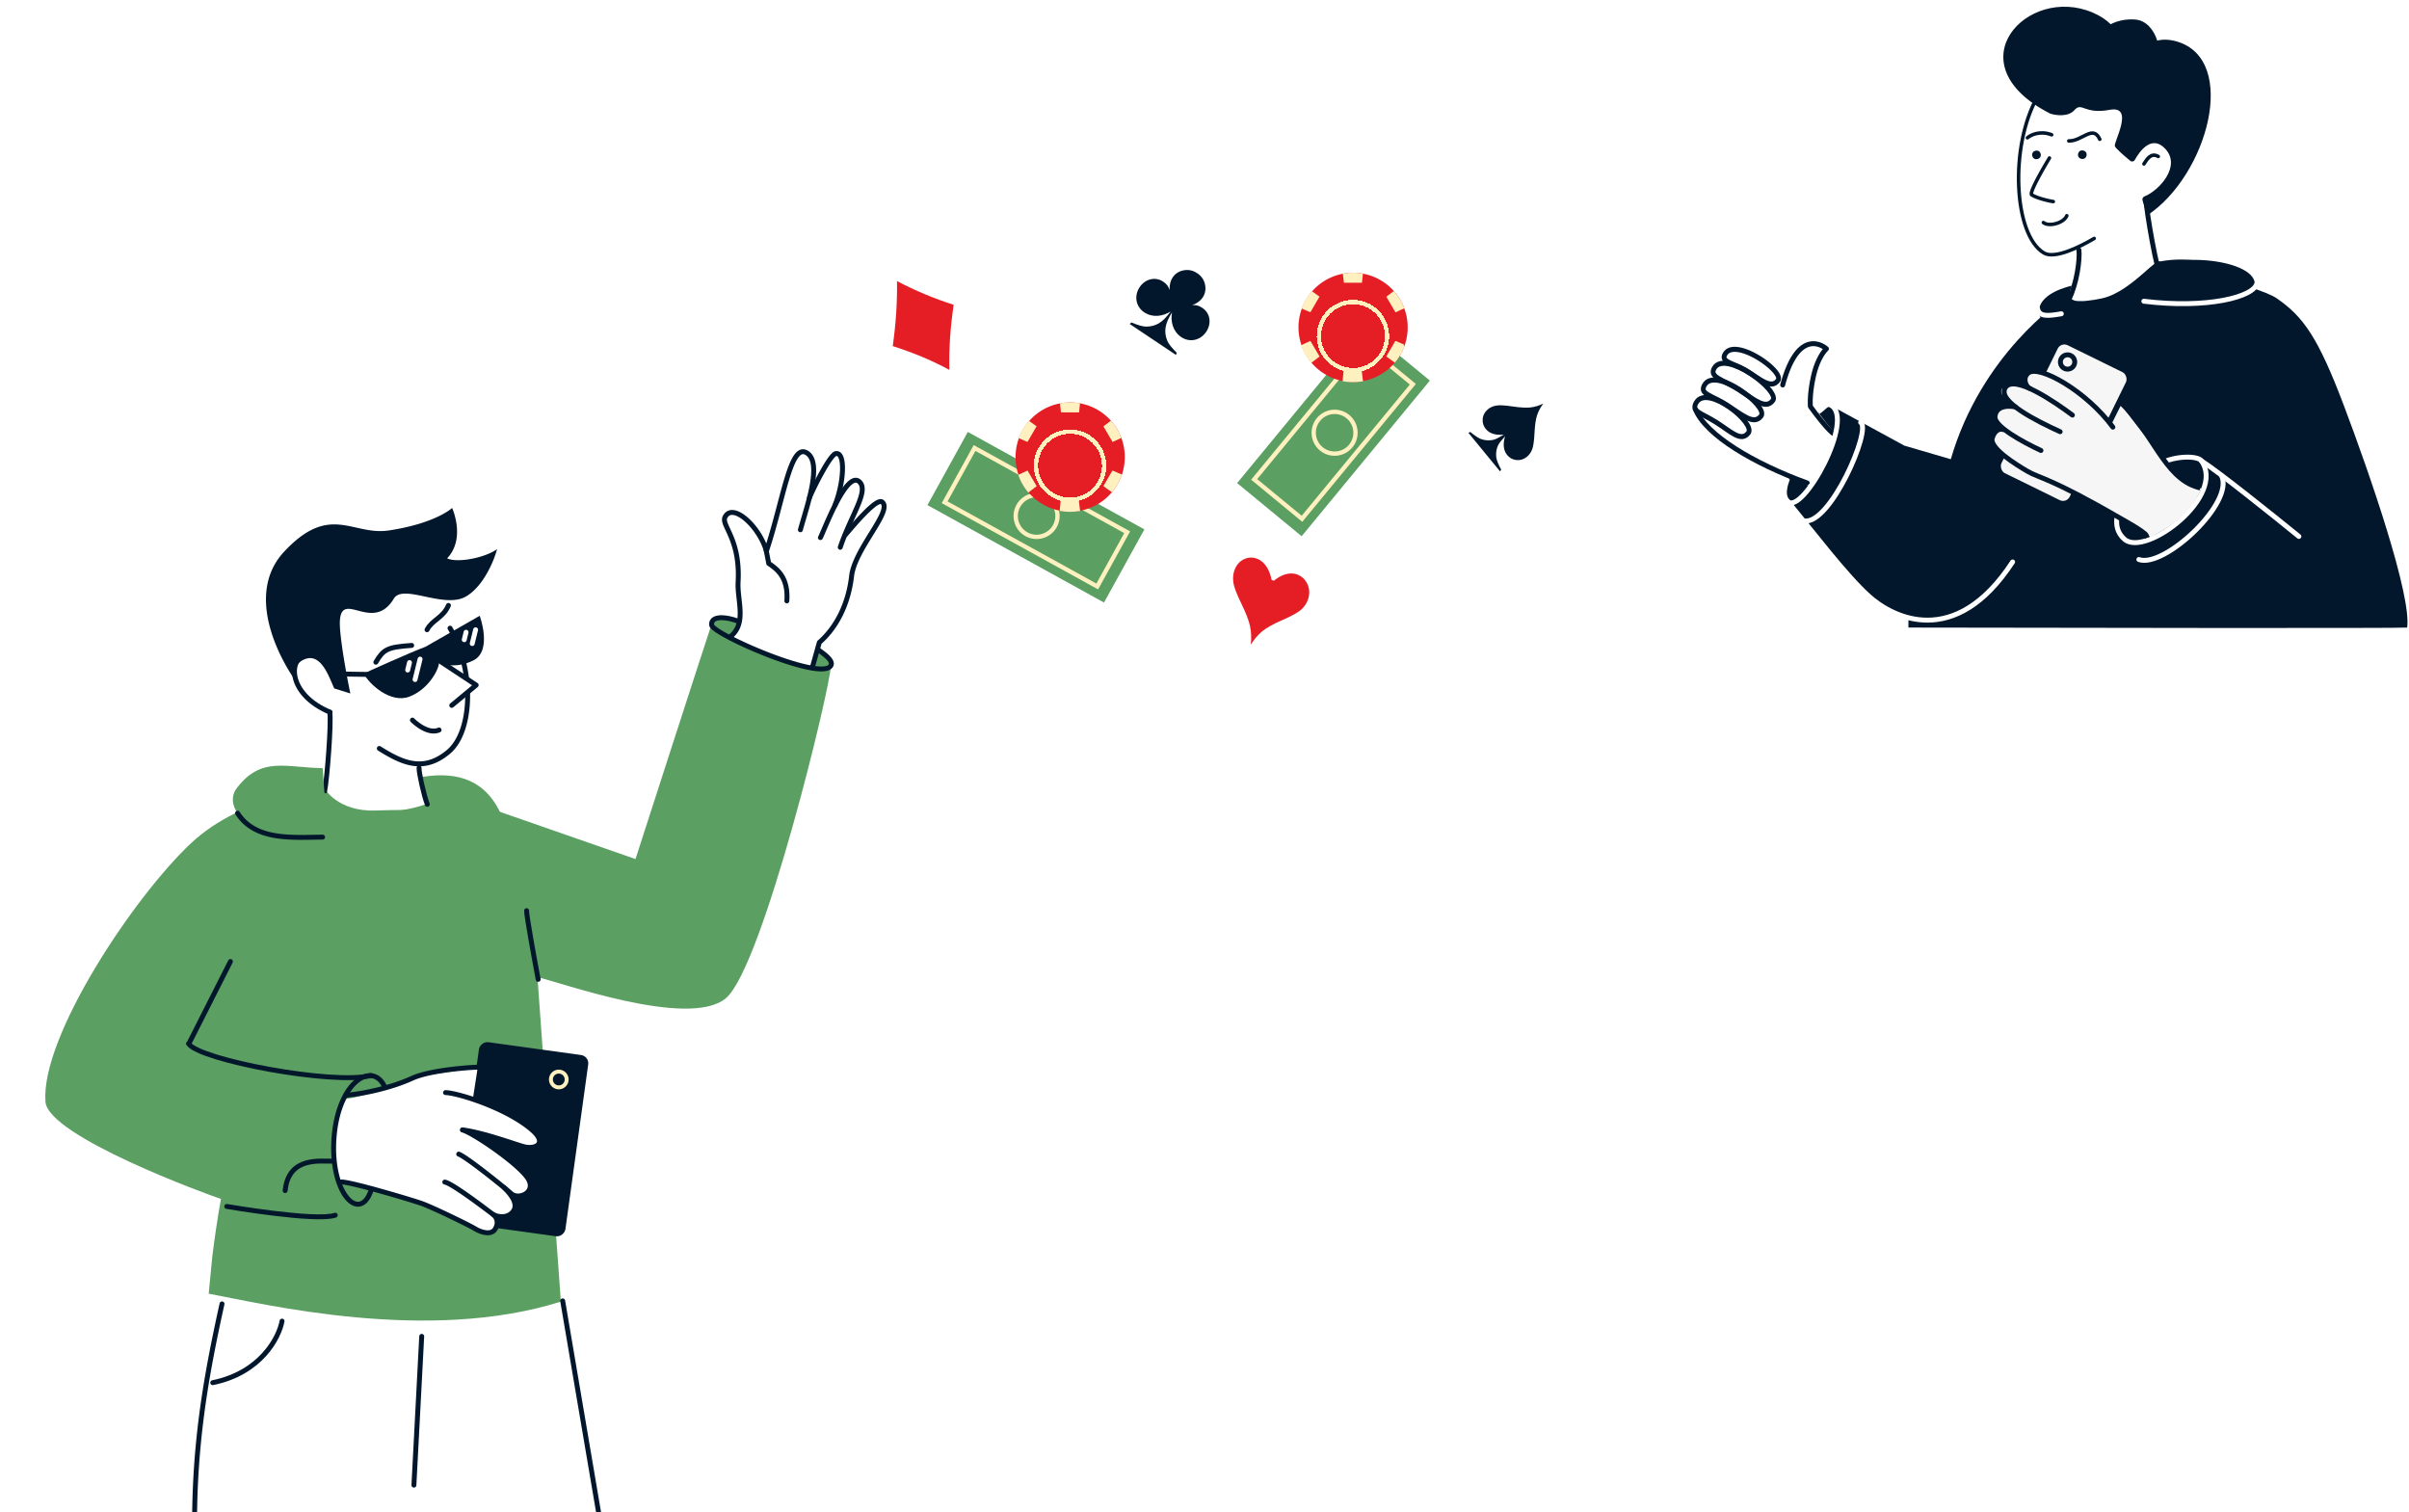 <svg xmlns="http://www.w3.org/2000/svg" xmlns:xlink="http://www.w3.org/1999/xlink" fill="none" viewBox="0 0 1225 769">
  <path fill="#03172C" d="M1146.99 146.027c3.04-4.134-31.95-22.151-58.9-9.796l11.89 8.036v7.064c18.81 2.481 38.84 5.799 47.01-5.304Z"/>
  <path fill="#fff" d="m1029.99 63.38 4.33-12.281 14.18-7.676 23.3-2.167 23.02 22.123 11.83 5.87-1.17 22.575-13.82 13.725 5.15 28.625 1.72 5.327-8.04 11.107-34.13-2.077.81-18.24v-4.425l-10.47 3.251c-2.62.813-5.96-.181-8.04-.813-2.08-.632-4.34-4.966-6.68-8.488-2.35-3.521-3.98-14.628-4.7-18.872-.72-4.244-.54-13.635-.63-18.421-.07-3.829 2.2-14.358 3.34-19.144Z"/>
  <path stroke="#03172C" stroke-linecap="round" stroke-linejoin="round" stroke-width="2.5" d="M1091.18 101.191c.44 6.777 5.21 35.822 8.71 43.56m-42.74-17.67c.58 4.662-1.06 17.056-4.98 24.889"/>
  <path fill="#03172C" d="M1042.64 57.797c-49.597-25.153-11.89-65.64 21.44-51.435 4.04 1.723 7.06 3.787 9.21 5.958 3.36-1.714 7.55-2.732 12.38-2.4 5.82.4 9.64 5.427 11.3 10.726 2.73-.686 6.07-.69 9.95.44 31.63 9.229 15.76 68.136-15.11 88.483l-2.33-7.772c-.24-.811.27-1.657 1.05-1.964 7.11-2.77 18.83-15.131 10.6-24.093-7.09-7.723-13.36 1.591-15.56 5.582-.45.822-1.55 1.075-2.27.478-2.46-2.015-7.25-6.066-7.87-7.45-.84-1.871 10.34-20.968-2.69-18.504-13.03 2.465-14-4.24-17.92.18-3.13 3.536-9.42 2.654-12.18 1.77Z"/>
  <path stroke="#03172C" stroke-linecap="round" stroke-linejoin="round" stroke-width="1.797" d="M1090.21 83.358c1.42-2.164 3.5-5.987 7.29-3.792"/>
  <path fill="#03172C" d="M1038.51 113.864a.896.896 0 0 1-.12-1.264.894.894 0 0 1 1.26-.127l-1.14 1.391Zm11.66-4.523a.902.902 0 0 1 1.18-.473.89.89 0 0 1 .47 1.179l-1.65-.706Zm1.65.706c-.98 2.296-3.6 3.836-6.13 4.532-1.3.356-2.66.515-3.89.427-1.22-.087-2.41-.423-3.29-1.142l1.14-1.391c.49.399 1.27.668 2.28.741 1 .071 2.15-.057 3.28-.368 2.33-.638 4.3-1.952 4.96-3.505l1.65.706Z"/>
  <circle r="2.196" fill="#03172C" transform="scale(-1 1) rotate(-12.028 -156.146 5064.795)"/>
  <circle r="2.196" fill="#03172C" transform="scale(-1 1) rotate(13.356 -854.133 -4382.948)"/>
  <path stroke="#03172C" stroke-linecap="round" stroke-linejoin="round" stroke-width="1.797" d="M1036.08 49.196c-14.22 24.924-12.25 70.246 3.28 79.443 5.39 3.196 17.9-2.876 25.56-7.399"/>
  <path fill="#03172C" d="M1042.93 80.808a.909.909 0 0 0-.3-1.234.904.904 0 0 0-1.24.3l1.54.934Zm1.05 22.58a.907.907 0 0 0 1.03-.751.902.902 0 0 0-.75-1.025l-.28 1.776Zm-1.82-23.047-.77-.467v.004c0 .002 0 .005-.01.01 0 .008-.01.02-.02.037l-.09.148c-.08.128-.19.317-.33.557-.29.48-.7 1.168-1.19 1.997-.97 1.656-2.25 3.88-3.49 6.146-1.23 2.26-2.42 4.584-3.21 6.432-.4.918-.71 1.757-.86 2.429-.08.332-.14.674-.12.988.01.286.08.757.49 1.08l1.12-1.404c.21.167.19.355.18.25 0-.078.01-.238.07-.502.13-.519.39-1.244.77-2.134.76-1.768 1.92-4.031 3.14-6.28 1.22-2.243 2.49-4.449 3.46-6.096.48-.823.89-1.506 1.18-1.982a23.937 23.937 0 0 1 .42-.697c.01-.016.01-.028.02-.037v-.009l.01-.002-.77-.468Zm-9.6 19.36c.49.394 1.24.773 2.07 1.121.85.357 1.86.712 2.93 1.042 2.13.658 4.53 1.233 6.42 1.524l.28-1.776c-1.79-.275-4.11-.827-6.17-1.465a30.748 30.748 0 0 1-2.76-.982c-.81-.336-1.36-.637-1.65-.867l-1.12 1.404Z"/>
  <path stroke="#03172C" stroke-linecap="round" stroke-linejoin="round" stroke-width="1.797" d="M1051.99 71.655c6.8.221 12.29-8.487 15.77-.837m-36.79-.761c1.66-1.454 6.44-3.794 12.32-1.517"/>
  <path fill="#fff" d="m909.175 243.004 10.604 7.776 15.158-31.162-15.122-11.424-.435-3.123 4.416-19.716 4.822-8.233-2.668-2.016-6.128-1.136-7.491 6.217-6.294 14.805-1.107-2.233-3.548-5.475-11.346-7.174-6.681-2.253-6.138 1.651-.345 3.232-1.68 2.223-4.467 2.214 1.878 4.912-4.131 1.769-1.798 4.231-.346 3.231-4.812 5.446 2.985 7.145 8.994 10.288 21.287 11.301 14.393 7.504Z"/>
  <path fill="#03172C" d="m877.26 179.972 1.025.691-1.025-.691Zm25.897 12.659c-.681.901-1.363 1.251-2.075 1.332-.771.086-1.725-.129-2.934-.679-1.202-.546-2.537-1.366-4.047-2.353-1.483-.969-3.149-2.109-4.902-3.202l-1.234 2.211c1.728 1.078 3.315 2.166 4.859 3.175 1.517.992 2.985 1.901 4.365 2.528 1.373.624 2.781 1.028 4.154.873 1.433-.161 2.679-.913 3.713-2.281l-1.899-1.604Zm-13.958-4.902c-1.811-1.13-3.608-1.986-5.219-2.696-1.651-.728-3.008-1.264-4.118-1.818-1.147-.572-1.671-1.003-1.86-1.331a.523.523 0 0 1-.072-.343c.017-.165.095-.446.355-.878l-2.049-1.381c-.384.636-.652 1.297-.722 1.98a3.203 3.203 0 0 0 .411 1.951c.605 1.055 1.766 1.758 2.902 2.325 1.172.584 2.693 1.192 4.22 1.865 1.567.691 3.247 1.495 4.918 2.537l1.234-2.211Zm-10.914-7.066c.895-1.483 2.765-2.073 5.657-1.592 2.83.47 6.202 1.92 9.38 3.817 3.172 1.893 6.045 4.17 7.892 6.204.932 1.027 1.538 1.921 1.823 2.616.29.708.139.898.12.923l1.899 1.604c.839-1.109.655-2.46.21-3.546-.45-1.1-1.281-2.252-2.299-3.374-2.053-2.261-5.132-4.682-8.451-6.663-3.314-1.978-6.972-3.581-10.199-4.118-3.165-.526-6.378-.077-8.081 2.748l2.049 1.381Zm53.141 40.703a1.25 1.25 0 0 0 1.507-1.995l-1.507 1.995Zm-10.81-14.653-1.242.139c.023.211.101.413.224.587l1.018-.726Zm8.152-29.37.823.94a1.248 1.248 0 0 0 .023-1.86l-.846.92Zm-23.466 18.105a1.25 1.25 0 0 0 2.414.649l-2.414-.649Zm27.631 23.923c-1.835-1.386-4.628-4.665-7.043-7.729a168.868 168.868 0 0 1-3.928-5.198l-.244-.339-.063-.088-.016-.022-.004-.005-.001-.002-1.018.725-1.018.726h.001l.001.002a.02.02 0 0 0 .004.006l.017.024.066.092.251.347a169.617 169.617 0 0 0 3.988 5.279c2.375 3.013 5.363 6.562 7.5 8.177l1.507-1.995Zm-4.165-42.028c.846-.92.845-.921.844-.922l-.002-.001-.005-.005-.013-.012-.042-.037a11.92 11.92 0 0 0-.659-.521 13.047 13.047 0 0 0-1.867-1.127c-1.573-.779-3.836-1.495-6.432-1.087-5.303.834-11.069 6.137-15.29 21.817l2.414.649c4.172-15.498 9.536-19.41 13.264-19.996 1.919-.302 3.647.22 4.936.858.64.316 1.153.653 1.504.908.175.127.307.232.393.303l.092.078.018.016.001.002v-.001l-.001-.001c-.001 0-.002-.001.845-.921Zm-8.152 29.37c1.242-.138 1.242-.138 1.243-.137v.001-.001l-.001-.007-.004-.039-.015-.177a20.312 20.312 0 0 1-.039-.744 36.794 36.794 0 0 1 .027-2.976c.12-2.619.519-6.476 1.641-11.365l-2.437-.559c-1.157 5.043-1.574 9.049-1.701 11.809a39.075 39.075 0 0 0-.028 3.18 23.17 23.17 0 0 0 .063 1.064l.006.062.002.018v.006l.001.002v.001l1.242-.138Zm2.852-15.445c1.109-4.831 2.685-8.115 3.958-10.168a17.666 17.666 0 0 1 1.591-2.206c.196-.229.35-.39.45-.49.05-.051.086-.085.107-.105l.021-.019.001-.001-.002.001-.001.001-.001.001c0 .001-.001.001-.824-.939-.824-.94-.825-.94-.825-.939l-.001.001-.003.002a.282.282 0 0 1-.023.021l-.052.047c-.042.04-.099.094-.169.165-.141.142-.336.348-.573.623a20.064 20.064 0 0 0-1.821 2.52c-1.417 2.287-3.099 5.826-4.27 10.926l2.437.559Z"/>
  <path fill="#03172C" d="m871.737 187.144 1.031.681-1.031-.681Zm28.832 15.674c-.745.995-1.513 1.383-2.34 1.456-.895.079-1.999-.199-3.381-.854-1.371-.65-2.895-1.61-4.608-2.754-1.686-1.126-3.569-2.44-5.552-3.707l-1.256 2.197c1.96 1.252 3.766 2.515 5.512 3.681 1.719 1.148 3.369 2.195 4.912 2.926 1.532.726 3.083 1.203 4.578 1.07 1.564-.138 2.924-.928 4.041-2.42l-1.906-1.595Zm-15.881-5.859c-2.022-1.292-3.993-2.331-5.742-3.227-1.775-.91-3.265-1.644-4.432-2.367-1.2-.742-1.81-1.329-2.048-1.823-.16-.333-.239-.8.302-1.717l-2.062-1.361c-.845 1.433-1.063 2.875-.406 4.241.581 1.205 1.745 2.107 2.987 2.876 1.275.789 2.892 1.586 4.601 2.461 1.734.889 3.622 1.886 5.544 3.114l1.256-2.197Zm-11.92-9.134c.974-1.649 3.043-2.232 6.269-1.546 3.15.67 6.909 2.476 10.452 4.776 3.537 2.295 6.756 5.015 8.841 7.423 1.05 1.213 1.754 2.279 2.094 3.118.354.873.194 1.156.145 1.222l1.906 1.595c.882-1.177.664-2.637.182-3.826-.495-1.223-1.405-2.537-2.535-3.842-2.276-2.628-5.687-5.492-9.362-7.878-3.669-2.381-7.705-4.353-11.246-5.106-3.465-.737-6.983-.387-8.808 2.703l2.062 1.361Z"/>
  <path fill="#03172C" d="m866.787 195.723 1.031.681-1.031-.681Zm27.831 14.966c-.745.994-1.513 1.382-2.34 1.456-.895.079-1.999-.2-3.381-.855-1.371-.65-2.895-1.61-4.608-2.753-1.687-1.127-3.569-2.44-5.553-3.708l-1.255 2.198c1.96 1.252 3.766 2.515 5.511 3.68 1.719 1.148 3.37 2.195 4.913 2.926 1.532.726 3.082 1.203 4.578 1.071 1.564-.139 2.924-.929 4.041-2.42l-1.906-1.595Zm-15.882-5.86c-2.024-1.293-3.934-2.289-5.594-3.121-1.691-.847-3.047-1.489-4.087-2.123-1.072-.652-1.514-1.13-1.661-1.495-.095-.237-.166-.687.424-1.686l-2.062-1.361c-.798 1.35-1.133 2.721-.598 4.05.484 1.202 1.567 2.036 2.686 2.718 1.151.7 2.653 1.413 4.258 2.217 1.636.82 3.459 1.772 5.379 2.999l1.255-2.198Zm-10.918-8.425c.987-1.672 3.02-2.27 6.128-1.654 3.049.605 6.678 2.321 10.094 4.531 3.408 2.205 6.499 4.833 8.488 7.17 1.002 1.177 1.665 2.211 1.98 3.025.323.838.173 1.128.11 1.213l1.906 1.595c.867-1.158.691-2.59.233-3.775-.466-1.209-1.338-2.5-2.423-3.775-2.184-2.566-5.473-5.344-9.027-7.643-3.546-2.295-7.462-4.18-10.916-4.865-3.395-.673-6.824-.251-8.635 2.817l2.062 1.361Z"/>
  <path fill="#03172C" d="m862.597 204.627 1.024.692-1.024-.692Zm25.525 14.658c-.759 1.003-1.494 1.36-2.243 1.417-.822.063-1.835-.221-3.128-.885-1.284-.658-2.706-1.616-4.33-2.743-1.603-1.113-3.386-2.38-5.315-3.582l-1.232 2.212c1.864 1.162 3.583 2.383 5.214 3.516 1.611 1.118 3.158 2.166 4.604 2.907 1.435.737 2.911 1.248 4.364 1.137 1.526-.117 2.851-.902 3.965-2.374l-1.899-1.605Zm-15.016-5.793c-1.937-1.207-3.713-2.147-5.216-2.94-1.531-.807-2.714-1.429-3.574-2.034-.878-.617-1.173-1.052-1.255-1.37-.071-.272-.065-.793.56-1.829l-2.049-1.383c-.781 1.293-1.19 2.593-.855 3.888.324 1.25 1.256 2.13 2.255 2.832 1.016.714 2.36 1.416 3.835 2.194 1.502.792 3.211 1.697 5.067 2.854l1.232-2.212Zm-9.485-8.173c1.018-1.687 2.953-2.26 5.802-1.677 2.825.578 6.157 2.245 9.277 4.408 3.112 2.157 5.905 4.732 7.671 7.022.889 1.153 1.464 2.164 1.721 2.959.262.807.125 1.128.03 1.254l1.899 1.605c.841-1.112.757-2.496.37-3.688-.39-1.205-1.163-2.488-2.137-3.751-1.961-2.542-4.957-5.285-8.223-7.548-3.257-2.258-6.892-4.116-10.148-4.782-3.232-.661-6.492-.198-8.311 2.815l2.049 1.383Z"/>
  <path stroke="#03172C" stroke-linecap="round" stroke-linejoin="round" stroke-width="2.5" d="M862.033 207.915c5.254 13.374 29.922 27.842 56.982 37.672"/>
  <path fill="#03172C" d="m928.559 205.962-3.911 3.834c1.747 2.355 5.872 7.697 8.398 10.224-.688 8.7-9.227 21.697-13.41 27.108-1.923-1.235-6.477-4.033-9.303-5.342-.862 1.637-2.844 9.995-1.897 12.666 1.207 1.551 30.934 37.569 40.24 47.22 7.445 7.72 17.619 11.924 21.775 13.06v4.362c76.939.171 253.209.411 253.619 0 2.23-16.329-18.72-77.308-32.28-113.132-13.07-34.512-20.56-44.974-34.09-54.299-9.62-6.629-58.87-17.343-58.87-17.343 0-7.048-14.15 13.841-29.77 17.343C1057.24 154.311 1048 153 1048 153s-40.5 27-56 80.5l-23.615-6.906-37.874-20.632h-1.952Z"/>
  <path fill="#03172C" d="M1145.34 148.582c9.7-15.632-37.96-21.48-49.9-11.543 0 0 4.63 3.936 3.83 4.822-3.09 3.393-15.87 8.949-17.51 9.87-1.64.921 55.6 9.712 63.58-3.149ZM1037 160c-2-11 16.54-14.722 16.54-14.722s-1.82 3.261-.45 6.232c.93 1.995 5.68 1.688 5.68 1.688-4 6.5-20.6 13.216-21.77 6.802Z"/>
  <rect width="41.167" height="74.971" x="1047.46" y="172.204" fill="#F6F6F6" stroke="#03172C" stroke-linecap="round" stroke-linejoin="round" stroke-width="2.5" rx="5" transform="rotate(26.154 1047.46 172.204)"/>
  <circle cx="1051.38" cy="184.056" r="3.648" stroke="#03172C" stroke-linecap="round" stroke-linejoin="round" stroke-width="2.5"/>
  <path stroke="#fff" stroke-linecap="round" stroke-linejoin="round" stroke-width="2.5" d="M908.879 254.73c13.612 16.523 29.558 37.662 41.406 48.388 11.847 10.725 43.752 27.631 73.145-17.387m56.99-11.464c-10.75-9.2 1.96-26.675 12.12-34.985 10.17-8.309 24.84-7.755 26.79-5.092 13.07 17.896-28.15 49.277-38.91 40.077Z"/>
  <path stroke="#fff" stroke-linecap="round" stroke-linejoin="round" stroke-width="2.5" d="M1169.01 272.768c-13.01-10.592-41.14-33.115-49.62-38.467"/>
  <path fill="#F6F6F6" d="M1093.57 273.094c5.53-2.928 20.36-10.295 25.76-24.709-10.58-2.41-25.02-22.921-27.11-25.089-2.1-2.168-10.2-12.994-12.62-16.096-1.93-2.481 1.89 1.102-.72-1.894-1.47 2.734-4.63 9.499-5.09 10.155-.88-.733-18.44-17.753-27.19-22.741-8.75-4.989-13.95-3.507-15.61-2.581-1.65.926-1.44 3.666-.88 6.44-4.47-1.397-9.68-.615-11.27.371-1.6.987-1.25 2.648-.9 3.357.35.71 2.63 3.57 6.6 6.437-7.56-.285-7.88 1.594-8.74 2.176-.87.581-2.04 3.266-1.36 3.931.68.664 1.76 4.011 3.77 5.667-.51.104-3.19.978-3.77 1.305-.59.327-2.68 3.47-1.22 5.79 1.46 2.319 9.54 8.906 11.62 10.432 2.08 1.526 18.55 9.419 20.91 10.427 2.36 1.008 43.98 24.471 47.82 26.622Z"/>
  <path stroke="#03172C" stroke-linecap="square" stroke-linejoin="round" stroke-width="2.5" d="M1117.65 247.791c-17.31-4.868-23.1-28.42-39.57-43.347"/>
  <path stroke="#03172C" stroke-linecap="round" stroke-linejoin="round" stroke-width="2.5" d="M1032.27 197.544c-2.05-.779-4.1-5.432-.72-7.972 5.43-4.081 29.22 9.116 42.87 27.62"/>
  <path stroke="#03172C" stroke-linecap="round" stroke-linejoin="round" stroke-width="2.5" d="M1047.61 219.513c-11.59-5.258-32.35-15.503-27.87-22.421 4.56-7.05 25.73 7.749 34.11 13.979"/>
  <path stroke="#03172C" stroke-linecap="round" stroke-linejoin="round" stroke-width="2.5" d="M1037.85 229.064c-9.62-4.437-23.63-12.254-23.38-17.064.32-6.215 7.9-5.683 10.41-5.046"/>
  <path stroke="#03172C" stroke-linecap="square" stroke-linejoin="round" stroke-width="2.5" d="M1091.42 272.237c-.71-1.87-13.24-8.714-13.75-9.006-35-20.296-40.78-20.136-46.62-23.56-5.93-3.473-19.43-11.8-17.98-16.865 1.17-4.052 3.71-4.697 4.84-4.513"/>
  <path stroke="#fff" stroke-linecap="square" stroke-linejoin="round" stroke-width="2.5" d="M925.505 208.729c2.059-1.482 3.403-3.719 5.234-2.849 13.394 6.368-14.355 56.619-21.693 49.048-2.501-2.58-1.762-6.831-.47-10.374"/>
  <path stroke="#fff" stroke-linecap="round" stroke-linejoin="round" stroke-width="2.5" d="M946.165 214.81c5.755 3.293-15.628 52.621-28.899 50.029m212.354-23.111c6.97 13.868-29.3 47.445-41.99 42.765m60.07-140.648c-1.13 7.274-25.64 13.251-57.55 9.32m-54.03 3.719c.73 4.526 6.05 3.686 12.09 2.654"/>
  <path fill="#fff" d="m167.724 361.98-2.536 41.289-3.055 13.254 56.462-2.568-6.287-24.611 7.907-1.573 11.929-8.38 4.658-11.866.525-13.573 4.057-6.308-4.668-2.17-.576-7.979c-1.665-4.559-5.375-14.752-6.888-19.054-1.513-4.302-1.158-9.107-.791-10.971l2.169-4.669-4.313-4.2-18.524.333-33.161 5.901-22.675 26.199-2.915 8.231c.75 3.455 3.014 11.212 6.066 14.601 3.052 3.389 9.682 6.821 12.616 8.114Zm204.738-38.828-3.45 7.768 42.723 15.467 4.654-18.883 2.812-2.71 5.872-8.945 6.756-17.532 2.237-10.688 8.006-14.113 7.116-12.544-.36-4.987-2.565-.818-7.548 6.56-7.013 7.023 6.33-16.498-.396-5.486-2.211-2.848-4.38 1.82-4.699 4.349 1.203-11.115-.467-6.484-2.139-1.851-5.481 7.414-5.872 8.945-.719-9.974-.396-5.485-4.668-2.17-4.164 4.812-5.014 13.896-6.823 23.552-2.026 6.663-4.458-6.195-5.063-7.656-5.239-3.131-4.56-.674-2.17 4.668 5.459 13.142.827 11.47 1.043 14.462.864 11.969-4.021 6.807Z"/>
  <path fill="#5B9F62" d="M23.106 560.176C20.718 527.067 68.228 455.715 97.3 428.607c26.753-24.946 67.615-27.843 67.615-27.843s6.755 12.118 26.166 11.346c19.41-.771 61.871.248 61.871.248l70.21 24.45s33.589-104.112 39.595-122.167c1.02-3.063 9.316-1.272 12.9 1.111.213 2.957-2.579 4.639-3.929 8.809 9.396 5.751 29.009 14.737 41.583 14.943l2.92-8.356c1.664.233 5.844 2.982 6.184 7.699.552 7.649-34.377 152.938-53.331 168.748-18.954 15.81-86.041-8.866-95.775-10.693l11.895 164.939c-67.731 21.367-150.59 1.284-179.075-4.04l1.894-19.446c.602-4.924 2.542-19.179 4.333-28.727-6.267-2.015-87.976-31.782-89.25-49.452Z"/>
  <path stroke="#03172C" stroke-linecap="round" stroke-linejoin="round" stroke-width="2.5" d="m117.174 488.909-20.91 41.327m171.521-67.192c-.215 1.699 3.835 23.995 5.886 34.93M115.313 613.44s45.378 7.799 55.154 4.458m18.249-71.034c-19.508 4.949-87.495-7.903-92.86-16.198"/>
  <path fill="#03172C" d="M227.751 320.025a1.25 1.25 0 0 1 2.148-1.278l-2.148 1.278Zm-35.523 61.618a1.25 1.25 0 0 1 1.324-2.121l-1.324 2.121Zm37.671-62.896c6.264 10.527 9.293 23.824 9.151 35.841-.14 11.95-3.428 22.993-10.213 28.679l-1.606-1.916c5.944-4.982 9.182-15.099 9.319-26.793.137-11.627-2.804-24.457-8.799-34.533l2.148-1.278Zm-1.062 64.52c-6.611 5.54-12.848 7.05-18.981 6.133-6.028-.901-11.828-4.135-17.628-7.757l1.324-2.121c5.807 3.626 11.213 6.589 16.674 7.406 5.355.801 10.886-.45 17.005-5.577l1.606 1.916Z"/>
  <circle r="2.77" fill="#03172C" transform="scale(-1 1) rotate(-8.004 2330.447 1625.263)"/>
  <circle r="2.77" fill="#03172C" transform="scale(-1 1) rotate(-8.004 2245.023 1770.439)"/>
  <path fill="#fff" d="m229.709 358.67 12.443-10.317-21.692-17.636 9.249 27.953Z"/>
  <path stroke="#03172C" stroke-linecap="round" stroke-linejoin="round" stroke-width="2.5" d="m219.139 333.163 23.014 15.19-12.443 10.317m-62.013 3.478c.854 5.16-1.341 33.762-2.617 40.178"/>
  <path fill="#03172C" d="m375.332 295.995 1.248.071-1.248-.071Zm-6.627-33.117 1.112.572-1.112-.572Zm21.03 17.322-1.2.352a1.25 1.25 0 0 0 2.386.042l-1.186-.394Zm16.067-11.151a1.25 1.25 0 0 0 2.412.658l-2.412-.658Zm-34.957 53.509a1.25 1.25 0 0 0 1.601 1.92l-1.601-1.92Zm5.735-26.492c.638-11.313-1.613-18.72-3.758-23.838a93.42 93.42 0 0 0-1.517-3.381c-.466-1-.855-1.837-1.146-2.578-.603-1.535-.619-2.28-.342-2.819l-2.223-1.144c-.815 1.585-.393 3.269.238 4.876.325.829.751 1.742 1.207 2.72.462.991.966 2.074 1.477 3.293 2.026 4.833 4.181 11.861 3.568 22.73l2.496.141Zm-6.763-32.616c.38-.739.831-1.155 1.294-1.381.469-.229 1.059-.316 1.797-.206 1.521.225 3.462 1.256 5.542 3.03 4.131 3.522 8.284 9.523 10.085 15.659l2.399-.704c-1.944-6.624-6.378-13.034-10.862-16.857-2.227-1.9-4.6-3.276-6.798-3.601-1.121-.166-2.242-.064-3.26.432-1.024.501-1.836 1.348-2.42 2.484l2.223 1.144Zm21.104 17.144c2.191-6.599 4.045-13.336 5.719-19.635 1.68-6.315 3.172-12.162 4.652-17.045 1.491-4.916 2.922-8.687 4.428-10.922.752-1.117 1.428-1.703 1.999-1.936.489-.2 1.043-.201 1.801.242l1.26-2.16c-1.317-.768-2.686-.935-4.006-.397-1.238.505-2.258 1.563-3.128 2.854-1.739 2.583-3.259 6.689-4.746 11.594-1.497 4.937-3.007 10.854-4.676 17.128-1.672 6.29-3.51 12.966-5.676 19.489l2.373.788Zm18.599-49.296c1.588.926 2.533 2.754 2.865 5.531.33 2.768.013 6.233-.684 10.026-1.399 7.606-4.22 16.045-5.899 22.194l2.412.658c1.622-5.94 4.522-14.659 5.945-22.4.714-3.88 1.082-7.635.708-10.775-.374-3.131-1.523-5.898-4.087-7.394l-1.26 2.16Zm-35.436 64.627c-.136 2.42.09 4.959.358 7.443.271 2.516.584 4.962.664 7.34.159 4.728-.62 8.813-4.261 11.85l1.601 1.92c4.522-3.772 5.327-8.832 5.158-13.854-.084-2.498-.413-5.079-.677-7.525-.267-2.478-.47-4.837-.347-7.033l-2.496-.141Z"/>
  <path fill="#03172C" d="M410.473 252.573a1.251 1.251 0 0 0 2.326.917l-2.326-.917Zm14.54-21.935-.224-1.23.224 1.23Zm-1.617 25.864a1.25 1.25 0 0 0 2.321.929l-2.321-.929Zm-10.597-3.012c.84-2.131 3.416-7.542 6.159-12.497 1.369-2.474 2.761-4.799 3.98-6.525.612-.867 1.157-1.55 1.616-2.02.229-.235.415-.394.557-.494.152-.107.19-.098.127-.087l-.449-2.459c-.433.079-.811.288-1.112.498a6.633 6.633 0 0 0-.913.796c-.59.606-1.222 1.409-1.868 2.324-1.296 1.835-2.738 4.25-4.126 6.756-2.771 5.007-5.403 10.522-6.297 12.791l2.326.917Zm12.439-21.623c.271-.049.433.006.591.132.203.164.46.507.697 1.146.476 1.28.71 3.304.64 5.857-.14 5.067-1.461 11.731-3.77 17.5l2.321.929c2.414-6.032 3.8-12.986 3.948-18.36.073-2.667-.154-5.069-.795-6.797-.322-.865-.787-1.671-1.476-2.224-.736-.59-1.637-.819-2.605-.642l.449 2.459Z"/>
  <path fill="#03172C" d="M416.069 272.792a1.25 1.25 0 0 0 2.233 1.124l-2.233-1.124Zm20.887-27.866.833-.932-.833.932Zm-10.869 32.956a1.25 1.25 0 0 0 2.372.791l-2.372-.791Zm-7.785-3.966c.58-1.153 1.724-3.927 3.15-7.196 1.448-3.318 3.226-7.242 5.13-10.838 1.918-3.622 3.908-6.805 5.76-8.716.933-.962 1.722-1.486 2.341-1.665.515-.149.951-.08 1.44.357l1.666-1.864c-1.133-1.013-2.462-1.281-3.801-.894-1.235.357-2.392 1.244-3.441 2.326-2.114 2.181-4.241 5.634-6.175 9.287-1.948 3.679-3.756 7.672-5.211 11.007-1.477 3.384-2.553 6-3.092 7.072l2.233 1.124Zm17.821-28.058c.88.786 1.248 1.96 1.03 3.827-.222 1.898-1.029 4.271-2.224 7.131-2.341 5.603-6.137 12.956-8.842 21.066l2.372.791c2.674-8.016 6.32-15.014 8.777-20.893 1.204-2.882 2.134-5.533 2.4-7.804.269-2.303-.126-4.444-1.847-5.982l-1.666 1.864Z"/>
  <path fill="#03172C" d="M428.986 271.06a1.25 1.25 0 1 0 1.877 1.651l-1.877-1.651Zm19.546-15.823-.745 1.004.745-1.004Zm-31.889 71.423-.823-.94c-.182.16-.314.369-.38.602l1.203.338Zm-4.799 12.467a1.251 1.251 0 0 0 2.407.676l-2.407-.676Zm19.019-66.416c1.468-1.669 5.313-6.329 9.204-10.336 1.946-2.006 3.849-3.788 5.42-4.925.793-.573 1.432-.93 1.902-1.091.502-.171.518-.029.398-.118l1.49-2.007c-.873-.649-1.914-.508-2.697-.24-.815.279-1.688.802-2.557 1.431-1.754 1.267-3.779 3.178-5.75 5.208-3.946 4.065-7.898 8.848-9.287 10.427l1.877 1.651Zm16.924-16.47c.347.257.55.625.559 1.292.01.725-.22 1.708-.725 2.969-1.007 2.518-2.91 5.681-5.124 9.271-2.188 3.548-4.648 7.466-6.656 11.376-2.002 3.899-3.615 7.903-4.042 11.642l2.484.284c.375-3.288 1.824-6.97 3.782-10.784 1.953-3.803 4.351-7.624 6.56-11.205 2.183-3.54 4.214-6.897 5.317-9.655.551-1.376.92-2.72.904-3.932-.018-1.269-.467-2.447-1.569-3.265l-1.49 2.007Zm-15.988 36.55c-1.575 13.793-7.397 25.414-15.979 32.929l1.647 1.881c9.121-7.988 15.181-20.217 16.816-34.526l-2.484-.284Zm-16.359 33.531-3.596 12.805 2.407.676 3.596-12.805-2.407-.676Zm-24.547-39.847-1.232.212c.057.332.246.626.523.817l.709-1.029Zm7.981 19.027a1.251 1.251 0 0 0 2.494.175l-2.494-.175Zm-8.132-26.39a1.25 1.25 0 1 0-2.453.481l2.453-.481Zm-.558 8.392c2.071 1.426 4.397 3.046 6.144 5.721 1.726 2.643 2.956 6.432 2.546 12.277l2.494.175c.442-6.304-.879-10.652-2.947-13.819-2.047-3.134-4.761-4.996-6.82-6.413l-1.417 2.059Zm.709-1.029 1.232-.213-.001-.001v-.005a.025.025 0 0 1-.002-.01l-.007-.04-.034-.18a1360.332 1360.332 0 0 0-1.339-6.914l-2.453.481c.621 3.172.965 4.951 1.154 5.935l.181.955.031.169.005.031.001.005v-.001l1.232-.212Z"/>
  <path stroke="#03172C" stroke-linecap="round" stroke-linejoin="round" stroke-width="2.5" d="m286.126 661.461 19.403 114.238"/>
  <path fill="#03172C" d="M114.124 663.234a1.251 1.251 0 0 0-2.442-.538l2.442.538Zm-14.181 159.56a1.25 1.25 0 1 0 2.489-.225l-2.49.225Zm11.739-160.098c-10.425 47.289-17.96 91.297-11.74 160.098l2.49-.225c-6.19-68.453 1.297-112.185 11.692-159.335l-2.442-.538Z"/>
  <path stroke="#03172C" stroke-linecap="round" stroke-linejoin="round" stroke-width="2.5" d="M143.419 671.753c-1.525 8.339-10.708 26.272-35.241 31.297m106.267-23.546-3.964 75.64"/>
  <rect width="53.588" height="90.534" fill="#03172C" stroke="#03172C" stroke-linecap="round" stroke-linejoin="round" stroke-width="2.5" rx="3" transform="scale(-1 1) rotate(-7.875 3759.706 2435.79)"/>
  <path fill="#fff" d="M189.288 555.394c-6.621 2.471-12.515 3.353-14.634 3.485-1.829 3.798-4.139 11.387-4.744 20.41-.605 9.024.869 17.484 2.355 21.772 6.324-.456 45.956 10.42 60.139 18.815 14.182 8.394 17.722 7.836 19.433 5.033 1.509-2.47.605-5.159-2.399-8.238 3.342 2.207 7.905 3.238 11.357-.569 3.045-3.359-1.317-7.199-5.608-13.257 1.757 1.48 7.756 9.527 13.329 3.047 7.005-8.144-21.165-24.082-32.926-31.339 9.903-.714 36.394 15.107 38.691 6.003 2.043-8.096-33.652-21.536-38.017-23.127 3.929 1.252 4.284.783 4.284.783l2.32-15.015c-13.935 1.287-32.068 4.636-32.865 4.767-.796.13-12.438 4.341-20.715 7.43Z"/>
  <path fill="#03172C" d="M176.235 558.105a1.251 1.251 0 0 1-.18-2.494l.18 2.494Zm66.754-14.106a1.25 1.25 0 0 1-.251-2.488l.251 2.488Zm-66.934 11.612c7.786-.562 22.085-3.483 33.011-8.476l1.039 2.273c-11.238 5.136-25.836 8.117-33.87 8.697l-.18-2.494Zm33.011-8.476c5.75-2.628 15.531-4.147 23.082-4.956 3.807-.407 7.111-.64 9.152-.739.999-.048 1.75-.067 2.1-.051.049.002.108.006.168.012.022.003.177.017.346.08a1.267 1.267 0 0 1 .667.576 1.255 1.255 0 0 1-.664 1.78 1.595 1.595 0 0 1-.154.05c-.19.049-.486.083-.774.112l-.251-2.488c.347-.035.431-.053.393-.043a.777.777 0 0 0-.108.035c-.023.009-.184.067-.35.208a1.252 1.252 0 0 0-.285 1.547 1.233 1.233 0 0 0 .651.565c.094.035.169.049.192.054l.061.009c.016.002.017.001-.005 0-.214-.009-.848.002-1.866.051-1.992.097-5.247.326-9.007.728-7.585.812-16.977 2.307-22.309 4.743l-1.039-2.273Zm17.442 9.682a1.251 1.251 0 0 1 .012-2.5l-.012 2.5Zm44.065 17.771-.822.942.822-.942Zm-4.391 8.399.339-1.203-.339 1.203Zm-31.178-7.229a1.25 1.25 0 1 1 .317-2.48l-.317 2.48Zm-8.484-21.441c1.608.007 4.403.532 7.791 1.433 3.429.911 7.582 2.24 11.957 3.924 8.724 3.355 18.464 8.166 25.126 13.971l-1.643 1.885c-6.335-5.521-15.757-10.206-24.38-13.523-4.298-1.653-8.365-2.954-11.703-3.841-3.379-.899-5.901-1.343-7.16-1.349l.012-2.5Zm44.874 19.328c2.094 1.825 3.385 3.511 3.909 5.062.555 1.643.235 3.13-.819 4.212-.969.995-2.417 1.501-3.881 1.678-1.492.181-3.164.043-4.76-.407l.678-2.406c1.303.367 2.642.469 3.782.331 1.168-.141 1.975-.514 2.39-.941.332-.34.528-.819.241-1.667-.317-.94-1.227-2.273-3.183-3.977l1.643-1.885Zm-5.551 10.545c-2.693-.759-7.953-2.58-13.62-4.309-5.759-1.757-12.077-3.466-17.219-4.123l.317-2.48c5.366.686 11.857 2.45 17.631 4.212 5.865 1.789 10.862 3.531 13.569 4.294l-.678 2.406Zm-15.797 34.373a1.25 1.25 0 0 1 1.532-1.976l-1.532 1.976Zm-76.504-16.302a1.25 1.25 0 1 1-.075-2.499l.075 2.499Zm78.036 14.326a6.416 6.416 0 0 1 2.351 3.776c.331 1.635.03 3.484-1.157 5.353l-2.11-1.34c.873-1.375 1.008-2.572.817-3.517a3.917 3.917 0 0 0-1.433-2.296l1.532-1.976Zm1.194 9.129c-1.423 2.24-3.939 2.564-6.072 2.272-2.162-.296-4.353-1.256-5.805-2.163l1.324-2.121c1.23.768 3.088 1.57 4.82 1.807 1.762.241 2.984-.131 3.623-1.135l2.11 1.34Zm-11.877.109c-1.268-.791-6.627-3.499-12.467-6.291-5.829-2.787-11.956-5.571-14.734-6.532l.817-2.362c2.938 1.016 9.198 3.867 14.996 6.639 5.788 2.767 11.297 5.542 12.712 6.425l-1.324 2.121Zm-27.201-12.823c-2.822-.975-11.751-3.706-20.584-6.177-4.412-1.235-8.784-2.401-12.344-3.247a92.28 92.28 0 0 0-4.607-.995c-1.294-.236-2.168-.336-2.617-.322l-.075-2.499c.743-.022 1.853.127 3.141.362 1.321.241 2.935.593 4.736 1.021 3.606.858 8.014 2.033 12.44 3.272 8.845 2.475 17.832 5.222 20.727 6.223l-.817 2.362Z"/>
  <path fill="#03172C" d="M234.951 575.768a1.25 1.25 0 1 1 .779-2.375l-.779 2.375Zm-2.136 12.231a1.25 1.25 0 0 1 .863-2.346l-.863 2.346Zm2.915-14.606c1.6.524 4.079 1.822 6.918 3.52 2.87 1.718 6.199 3.902 9.531 6.267 6.619 4.698 13.405 10.218 16.553 14.252l-1.971 1.538c-2.9-3.716-9.41-9.053-16.029-13.751-3.287-2.334-6.562-4.482-9.368-6.161-2.838-1.698-5.106-2.861-6.413-3.29l.779-2.375Zm33.002 24.039c1.646 2.109 2.325 4.149 2.146 6.009-.179 1.867-1.203 3.339-2.533 4.332-1.319.984-2.98 1.536-4.597 1.598-1.614.062-3.305-.362-4.574-1.489l1.66-1.87c.669.594 1.671.905 2.818.861 1.143-.044 2.309-.44 3.197-1.103.877-.655 1.441-1.53 1.54-2.568.101-1.044-.249-2.465-1.628-4.232l1.971-1.538Zm-9.558 10.45c-1.907-1.694-7.567-6.334-13.262-10.743-2.845-2.203-5.684-4.336-8.056-6.007a67.637 67.637 0 0 0-3.126-2.096c-.902-.56-1.543-.899-1.915-1.037l.863-2.346c.631.233 1.458.692 2.371 1.259.936.582 2.04 1.325 3.247 2.176 2.415 1.702 5.288 3.861 8.146 6.074 5.71 4.421 11.422 9.101 13.392 10.85l-1.66 1.87Z"/>
  <path fill="#03172C" d="M255.496 604.758a1.25 1.25 0 1 1 1.791-1.744l-1.791 1.744Zm-29.503-2.464a1.25 1.25 0 1 1 .391-2.47l-.391 2.47Zm31.294.72c1.2 1.233 3.201 3.29 4.512 5.608 1.301 2.299 2.13 5.25.26 7.93l-2.05-1.431c1.031-1.479.753-3.255-.386-5.268-1.128-1.994-2.899-3.833-4.127-5.095l1.791-1.744Zm4.772 13.538c-1.752 2.509-4.39 3.302-6.695 3.325-2.25.023-4.412-.68-5.513-1.471l1.458-2.031c.587.422 2.201 1.021 4.03 1.002 1.774-.017 3.519-.608 4.67-2.256l2.05 1.431Zm-12.208 1.854c-.435-.312-1.953-1.467-3.989-2.99a421.978 421.978 0 0 0-7.36-5.395c-2.69-1.921-5.433-3.813-7.741-5.258-1.155-.724-2.184-1.325-3.033-1.761-.888-.455-1.457-.664-1.735-.708l.391-2.47c.707.112 1.586.493 2.485.954.938.481 2.035 1.124 3.219 1.866 2.371 1.485 5.163 3.411 7.867 5.343a421.907 421.907 0 0 1 7.404 5.427c2.08 1.556 3.54 2.667 3.95 2.961l-1.458 2.031Zm125.223-301.315a1.249 1.249 0 1 0 .874-2.342l-.874 2.342Zm47.198 21.661.962.799-.962-.799Zm-5.282-9.242a1.25 1.25 0 0 0-1.467 2.025l1.467-2.025Zm-41.042-14.761c-3.784-1.411-7.535-2.13-10.353-1.842-1.405.144-2.734.553-3.684 1.414-1.015.92-1.434 2.203-1.249 3.683l2.481-.31c-.099-.787.118-1.222.447-1.52.392-.356 1.115-.663 2.259-.78 2.279-.232 5.616.351 9.225 1.697l.874-2.342Zm-15.286 3.255c.051.41.232.758.406 1.018.181.272.411.532.661.778.498.493 1.173 1.022 1.967 1.574 1.596 1.109 3.816 2.405 6.442 3.787 5.261 2.768 12.264 5.943 19.431 8.743 7.161 2.798 14.535 5.241 20.529 6.524 2.99.641 5.697 1.006 7.888.96 2.102-.044 4.114-.472 5.248-1.837l-1.923-1.597c-.383.461-1.377.892-3.377.934-1.912.04-4.403-.281-7.313-.904-5.806-1.243-13.039-3.633-20.142-6.408-7.096-2.773-14.012-5.91-19.176-8.628-2.587-1.361-4.705-2.602-6.18-3.627-.741-.514-1.285-.951-1.638-1.3a2.55 2.55 0 0 1-.337-.387c-.064-.094-.021-.067-.005.06l-2.481.31Zm62.572 21.547c.826-.995.933-2.138.596-3.199-.31-.979-.987-1.884-1.722-2.667-1.478-1.573-3.614-3.085-5.118-4.175l-1.467 2.025c1.579 1.144 3.485 2.501 4.762 3.862.642.684 1.02 1.261 1.162 1.71.116.367.072.596-.136.847l1.923 1.597ZM196.913 552.513a1.251 1.251 0 0 1-2.302.976l2.302-.976Zm-9.178 51.616a1.25 1.25 0 1 1 2.391.728l-2.391-.728Zm6.876-50.64c-1.358-3.203-3.301-4.779-5.321-5.196-2.049-.422-4.526.276-7.076 2.365-5.11 4.185-10.038 13.629-11.108 27.896l-2.493-.187c1.1-14.658 6.187-24.869 12.017-29.643 2.921-2.392 6.145-3.501 9.165-2.879 3.048.628 5.54 2.947 7.118 6.668l-2.302.976Zm-23.505 25.065c-1.071 14.287 2.307 24.942 6.367 29.752 2.04 2.418 3.978 3.083 5.49 2.627 1.597-.481 3.431-2.395 4.772-6.804l2.391.728c-1.411 4.641-3.608 7.615-6.442 8.47-2.919.879-5.811-.671-8.122-3.409-4.642-5.5-8.047-16.911-6.949-31.551l2.493.187Z"/>
  <path stroke="#03172C" stroke-linecap="round" stroke-linejoin="round" stroke-width="2.5" d="M168.801 590.397c-4.952.358-22.013-2.915-23.805 14.99"/>
  <circle cx="284.149" cy="548.886" r="4.011" stroke="url(#a)" stroke-width="2" transform="rotate(-4.125 284.149 548.886)"/>
  <circle cx="284.149" cy="548.886" r="4.011" stroke="#FFF1BF" stroke-width="2" transform="rotate(-4.125 284.149 548.886)"/>
  <path stroke="#03172C" stroke-linecap="round" stroke-linejoin="round" stroke-width="2.5" d="M155.539 332.883c-9.113 2.07-9.212 20.288 12.314 29.253m23.272-25.424c3.923-6.563 5.73-7.635 18.224-8.536m7.802-7.967c2.623-5.04 8.216-6.052 10.887-12.371"/>
  <path fill="#5B9F62" d="M120.545 400.557c-12.409 16.058 32.035 41.489 57.219 13.968l-12.804-11.547-.895-12.405c-18.975-.295-31.11-6.075-43.52 9.984Zm133.332 11.586c9.134 18.123-72.545 1.927-58.958.947 13.587-.98 21.828-4.243 21.828-4.243l-1.783-13.844c18.737-3.013 31.585 2.597 38.913 17.14Z"/>
  <path fill="#03172C" d="M210.64 365.306a1.25 1.25 0 1 0-1.787 1.748l1.787-1.748Zm13.15 7.009a1.25 1.25 0 0 0-.993-2.294l.993 2.294Zm-14.043-6.135-.894.874.001.001.002.002.006.006.021.021.072.072a25.056 25.056 0 0 0 1.243 1.127 26.225 26.225 0 0 0 3.395 2.451c2.693 1.618 6.561 3.156 10.197 1.581l-.993-2.294c-2.454 1.063-5.359.107-7.917-1.43a23.633 23.633 0 0 1-3.064-2.214 21.844 21.844 0 0 1-1.107-1.003l-.055-.055-.012-.012-.002-.002-.893.875Zm-53.906-31.278c7.841-2.292 11.769 10.088 14.123 15.151l8.19 2.55c-1.574-7.318-5.722-29.568-5.324-36.823.881-16.076 16.783 6.325 27.436-11.398 4.69-7.802 25.506 5.382 36.658-1.074 8.921-5.164 14.282-18.194 15.847-24.063-6.459 4.485-20.21 7.109-25.41 4.659 9.631-10.115 2.548-25.616 2.548-25.616s-8.228 7.815-32.144 11.423c-18.595 2.806-29.907-14.17-53.229 10.746-23.321 24.916 4.619 64.032 4.619 64.032s-.408-7.513 6.686-9.587Z"/>
  <path fill="#03172C" d="M216.394 328.846c-7.934 2.948-30.122 13.001-31.434 13.638 2.77 5.458 13.739 15.405 23.25 11.732s14.765-13.342 15.052-17.209c0 0 7.902 3.673 17.56-1.267 9.657-4.939 3.12-22.628 3.12-22.628l-27.548 15.734Z"/>
  <path stroke="#03172C" stroke-linecap="round" stroke-linejoin="round" stroke-width="2.5" d="m186.247 342.913-16.031-.257"/>
  <path stroke="#fff" stroke-linecap="round" stroke-linejoin="round" stroke-width="2.5" d="m241.852 320.221-1.717 7.004m-3.137-5.741-.929 3.786m-27.834 11.632-.928 3.786m6.299-5.557-2.547 10.388"/>
  <path stroke="#03172C" stroke-linecap="round" stroke-linejoin="round" stroke-width="2.5" d="M213.089 390.416c-.035 2.852 2.489 14.108 4.193 18.554"/>
  <path fill="#03172C" d="M121.861 412.814a1.25 1.25 0 0 0-2.106 1.347l2.106-1.347Zm42.192 14.095a1.25 1.25 0 1 0-.016-2.5l.016 2.5Zm-44.298-12.748c4.781 7.477 12.162 10.664 20.126 11.984 7.908 1.311 16.628.813 24.172.764l-.016-2.5c-7.738.051-16.117.535-23.747-.73-7.574-1.256-14.17-4.205-18.429-10.865l-2.106 1.347Z"/>
  <path fill="#E51E25" d="M456.139 142.921c.162 11.06-.611 22.124-2.174 33.065 9.885 3.161 19.615 7.072 28.806 12.102-.296-11.07.581-22.175 2.144-33.115-9.878-3.173-19.527-7.161-28.776-12.052Zm179.902 184.843c.349-3.244.238-6.329-.35-9.22-.588-2.891-2.074-6.764-4.454-11.63-2.38-4.865-3.734-8.412-4.052-10.636-.321-2.232-.153-4.291.499-6.2.906-2.651 2.484-4.536 4.735-5.656 2.251-1.119 4.562-1.212 6.928-.282 4.239 1.668 6.381 6.28 7.303 10.746l1.094.41c3.393-2.768 7.827-4.773 12.06-3.108 2.367.931 4.074 2.605 5.118 5.02 1.043 2.416 1.112 4.949.206 7.6-.65 1.903-1.764 3.597-3.346 5.073-1.582 1.476-4.752 3.243-9.499 5.306-4.746 2.062-8.213 3.987-10.403 5.785-2.19 1.799-4.138 4.073-5.821 6.793l-.018-.001Z"/>
  <path fill="#03172C" fill-rule="evenodd" d="M778.335 207.166c2.145-.26 4.301-.92 6.448-1.958l.005.013c-1.441 1.9-2.507 3.888-3.182 5.941-.675 2.053-1.108 5.081-1.305 9.089-.197 4.008-.598 6.779-1.208 8.304-.61 1.526-1.49 2.757-2.635 3.696-1.594 1.308-3.359 1.866-5.293 1.675-1.935-.191-3.53-1.052-4.783-2.579-2.202-2.685-2.009-6.366-1.021-9.507-1.253 1.314-2.983 3.315-3.569 4.576-.85 1.825-1.163 3.815-.944 5.972.151 1.453.993 3.596 2.529 6.427l-.632.822-16.033-19.549.93-.458c2.476 2.06 4.413 3.306 5.808 3.738 2.072.637 4.08.719 6.041.243 1.364-.331 3.696-1.657 5.229-2.632-3.285.365-6.951-.134-9.166-2.834-1.252-1.527-1.784-3.26-1.593-5.195.191-1.935 1.084-3.556 2.678-4.864 1.148-.941 2.525-1.561 4.147-1.86 1.615-.299 4.41-.15 8.38.441 3.969.591 7.023.759 9.169.499Z" clip-rule="evenodd"/>
  <path fill="#03172C" d="M608.797 138.915c-2.153-1.441-4.44-1.924-6.875-1.468-2.432.457-4.317 1.681-5.648 3.67-1.087 1.624-1.596 3.74-1.535 6.368-.483-1.636-1.211-2.907-3.277-4.291-4.043-2.701-9.166-1.322-11.941 2.824-2.945 4.398-1.977 9.899 2.304 12.766 4.29 2.871 9.462 2.101 13.427-.403-2.016 2.851-3.993 4.853-5.938 5.997-1.944 1.145-4.119 1.707-6.542 1.697-1.633-.011-4.109-.716-7.425-2.119l-.846.792 23.486 15.724.41-1.084c-2.56-2.532-4.156-4.552-4.788-6.058-.932-2.236-1.243-4.468-.924-6.695.318-2.234 1.413-4.821 3.283-7.774-.802 4.615.458 9.697 4.743 12.567 4.282 2.866 9.737 1.665 12.681-2.734 2.778-4.149 2.101-9.411-1.943-12.118-2.067-1.384-3.512-1.574-5.216-1.395 2.453-.945 4.216-2.223 5.303-3.846 1.332-1.989 1.749-4.195 1.242-6.621-.496-2.417-1.829-4.358-3.981-5.799Z"/>
  <path fill="#5B9F62" d="m492.141 219.634 89.784 49.546-20.526 37.197-89.784-49.547z"/>
  <path stroke="url(#b)" stroke-width="2.195" d="M495.579 227.804h88.634v31.5h-88.634z" transform="rotate(28.892 495.579 227.804)"/>
  <path stroke="#FFF1BF" stroke-width="2.195" d="m495.579 227.804 77.602 42.824-15.22 27.58-77.601-42.825z"/>
  <circle cx="527.123" cy="262.364" r="10.623" stroke="url(#c)" stroke-width="2.195" transform="rotate(28.892 527.123 262.364)"/>
  <circle cx="527.123" cy="262.364" r="10.623" stroke="#FFF1BF" stroke-width="2.195" transform="rotate(28.892 527.123 262.364)"/>
  <path fill="#5B9F62" d="m661.888 272.651 65.21-79.143-32.788-27.016-65.21 79.143z"/>
  <path stroke="url(#d)" stroke-width="2.195" d="M-.149-1.545h88.634v31.5H-.149z" transform="scale(1 -1) rotate(50.513 608.9 569.182)"/>
  <path stroke="#FFF1BF" stroke-width="2.195" d="m662.075 263.79 56.362-68.406-24.31-20.03-56.363 68.405z"/>
  <circle r="10.623" stroke="url(#e)" stroke-width="2.195" transform="scale(1 -1) rotate(50.513 572.536 609.256)"/>
  <circle r="10.623" stroke="#FFF1BF" stroke-width="2.195" transform="scale(1 -1) rotate(50.513 572.536 609.256)"/>
  <g clip-path="url(#f)">
    <path fill="#E51E25" d="M715.828 166.492a27.76 27.76 0 0 1-25.303 27.63 27.768 27.768 0 0 1-19.304-5.584 27.77 27.77 0 0 1-10.479-17.146 27.764 27.764 0 1 1 55.086-4.9Z"/>
    <path fill="#E51E25" d="M688.468 187.048c11.384-.228 20.428-9.641 20.2-21.025-.227-11.383-9.64-20.427-21.024-20.2-11.384.228-20.428 9.641-20.2 21.025.227 11.384 9.64 20.428 21.024 20.2Z"/>
    <g stroke-width="2.195" filter="url(#g)" shape-rendering="crispEdges">
      <path stroke="url(#h)" d="M705.31 166.184c.17 9.566-7.446 17.458-17.011 17.628-9.565.17-17.458-7.446-17.628-17.011-.17-9.565 7.446-17.457 17.011-17.628 9.565-.17 17.458 7.446 17.628 17.011Z"/>
      <path stroke="#FFF1BF" d="M705.31 166.184c.17 9.566-7.446 17.458-17.011 17.628-9.565.17-17.458-7.446-17.628-17.011-.17-9.565 7.446-17.457 17.011-17.628 9.565-.17 17.458 7.446 17.628 17.011Z"/>
    </g>
    <path fill="url(#i)" d="M683.452 139.586c2.978-.5 6.017-.505 8.996-.014l-.361 3.628h-8.203l-.432-3.614Z"/>
    <path fill="#FFF1BF" d="M683.452 139.586c2.978-.5 6.017-.505 8.996-.014l-.361 3.628h-8.203l-.432-3.614Z"/>
    <path stroke="url(#j)" stroke-width="1.097" d="M683.452 139.586c2.978-.5 6.017-.505 8.996-.014l-.361 3.628h-8.203l-.432-3.614Z"/>
    <path stroke="#FFF1BF" stroke-width="1.097" d="M683.452 139.586c2.978-.5 6.017-.505 8.996-.014l-.361 3.628h-8.203l-.432-3.614Z"/>
    <path fill="url(#k)" d="m691.954 188.963.537 4.443a27.41 27.41 0 0 1-9.175-.029l.433-4.414h8.205Z"/>
    <path fill="#FFF1BF" d="m691.954 188.963.537 4.443a27.41 27.41 0 0 1-9.175-.029l.433-4.414h8.205Z"/>
    <path stroke="url(#l)" stroke-width="1.097" d="m691.954 188.963.537 4.443a27.41 27.41 0 0 1-9.175-.029l.433-4.414h8.205Z"/>
    <path stroke="#FFF1BF" stroke-width="1.097" d="m691.954 188.963.537 4.443a27.41 27.41 0 0 1-9.175-.029l.433-4.414h8.205Z"/>
    <path fill="url(#m)" d="M708.705 148.729a27.122 27.122 0 0 1 4.672 7.742l-3.535 1.633-4.153-7.083 3.016-2.292Z"/>
    <path fill="#FFF1BF" d="M708.705 148.729a27.122 27.122 0 0 1 4.672 7.742l-3.535 1.633-4.153-7.083 3.016-2.292Z"/>
    <path stroke="url(#n)" stroke-width="1.097" d="M708.705 148.729a27.122 27.122 0 0 1 4.672 7.742l-3.535 1.633-4.153-7.083 3.016-2.292Z"/>
    <path stroke="#FFF1BF" stroke-width="1.097" d="M708.705 148.729a27.122 27.122 0 0 1 4.672 7.742l-3.535 1.633-4.153-7.083 3.016-2.292Z"/>
    <path fill="url(#o)" d="m666.144 174.058 4.155 7.084-3.44 2.616a27.14 27.14 0 0 1-4.517-7.945l3.802-1.755Z"/>
    <path fill="#FFF1BF" d="m666.144 174.058 4.155 7.084-3.44 2.616a27.14 27.14 0 0 1-4.517-7.945l3.802-1.755Z"/>
    <path stroke="url(#p)" stroke-width="1.097" d="m666.144 174.058 4.155 7.084-3.44 2.616a27.14 27.14 0 0 1-4.517-7.945l3.802-1.755Z"/>
    <path stroke="#FFF1BF" stroke-width="1.097" d="m666.144 174.058 4.155 7.084-3.44 2.616a27.14 27.14 0 0 1-4.517-7.945l3.802-1.755Z"/>
    <path fill="url(#q)" d="m709.793 174.006 3.898 1.675a27.186 27.186 0 0 1-4.483 7.965l-3.533-2.534 4.118-7.106Z"/>
    <path fill="#FFF1BF" d="m709.793 174.006 3.898 1.675a27.186 27.186 0 0 1-4.483 7.965l-3.533-2.534 4.118-7.106Z"/>
    <path stroke="url(#r)" stroke-width="1.097" d="m709.793 174.006 3.898 1.675a27.186 27.186 0 0 1-4.483 7.965l-3.533-2.534 4.118-7.106Z"/>
    <path stroke="#FFF1BF" stroke-width="1.097" d="m709.793 174.006 3.898 1.675a27.186 27.186 0 0 1-4.483 7.965l-3.533-2.534 4.118-7.106Z"/>
    <path fill="url(#s)" d="m667.213 148.81 3.026 2.169-4.118 7.108-3.548-1.526a27.206 27.206 0 0 1 4.64-7.751Z"/>
    <path fill="#FFF1BF" d="m667.213 148.81 3.026 2.169-4.118 7.108-3.548-1.526a27.206 27.206 0 0 1 4.64-7.751Z"/>
    <path stroke="url(#t)" stroke-width="1.097" d="m667.213 148.81 3.026 2.169-4.118 7.108-3.548-1.526a27.206 27.206 0 0 1 4.64-7.751Z"/>
    <path stroke="#FFF1BF" stroke-width="1.097" d="m667.213 148.81 3.026 2.169-4.118 7.108-3.548-1.526a27.206 27.206 0 0 1 4.64-7.751Z"/>
  </g>
  <g clip-path="url(#u)">
    <path fill="#E51E25" d="M571.969 232.416a27.764 27.764 0 0 1-25.303 27.629 27.76 27.76 0 0 1-9.808-54.426 27.764 27.764 0 0 1 35.111 26.797Z"/>
    <path fill="#E51E25" d="M544.61 252.972c11.383-.228 20.427-9.641 20.2-21.025-.228-11.384-9.641-20.428-21.025-20.2-11.384.228-20.428 9.641-20.2 21.025.228 11.384 9.641 20.427 21.025 20.2Z"/>
    <g stroke-width="2.195" filter="url(#v)" shape-rendering="crispEdges">
      <path stroke="url(#w)" d="M561.449 232.108c.17 9.565-7.446 17.457-17.011 17.627-9.565.171-17.458-7.445-17.628-17.011-.17-9.565 7.446-17.457 17.011-17.627 9.565-.171 17.458 7.445 17.628 17.011Z"/>
      <path stroke="#FFF1BF" d="M561.449 232.108c.17 9.565-7.446 17.457-17.011 17.627-9.565.171-17.458-7.445-17.628-17.011-.17-9.565 7.446-17.457 17.011-17.627 9.565-.171 17.458 7.445 17.628 17.011Z"/>
    </g>
    <path fill="url(#x)" d="M539.591 205.51c2.978-.5 6.017-.505 8.996-.015l-.361 3.629h-8.203l-.432-3.614Z"/>
    <path fill="#FFF1BF" d="M539.591 205.51c2.978-.5 6.017-.505 8.996-.015l-.361 3.629h-8.203l-.432-3.614Z"/>
    <path stroke="url(#y)" stroke-width="1.097" d="M539.591 205.51c2.978-.5 6.017-.505 8.996-.015l-.361 3.629h-8.203l-.432-3.614Z"/>
    <path stroke="#FFF1BF" stroke-width="1.097" d="M539.591 205.51c2.978-.5 6.017-.505 8.996-.015l-.361 3.629h-8.203l-.432-3.614Z"/>
    <path fill="url(#z)" d="m548.095 254.886.537 4.444a27.43 27.43 0 0 1-9.174-.029l.432-4.415h8.205Z"/>
    <path fill="#FFF1BF" d="m548.095 254.886.537 4.444a27.43 27.43 0 0 1-9.174-.029l.432-4.415h8.205Z"/>
    <path stroke="url(#A)" stroke-width="1.097" d="m548.095 254.886.537 4.444a27.43 27.43 0 0 1-9.174-.029l.432-4.415h8.205Z"/>
    <path stroke="#FFF1BF" stroke-width="1.097" d="m548.095 254.886.537 4.444a27.43 27.43 0 0 1-9.174-.029l.432-4.415h8.205Z"/>
    <path fill="url(#B)" d="M564.844 214.653a27.108 27.108 0 0 1 4.672 7.742l-3.535 1.633-4.153-7.083 3.016-2.292Z"/>
    <path fill="#FFF1BF" d="M564.844 214.653a27.108 27.108 0 0 1 4.672 7.742l-3.535 1.633-4.153-7.083 3.016-2.292Z"/>
    <path stroke="url(#C)" stroke-width="1.097" d="M564.844 214.653a27.108 27.108 0 0 1 4.672 7.742l-3.535 1.633-4.153-7.083 3.016-2.292Z"/>
    <path stroke="#FFF1BF" stroke-width="1.097" d="M564.844 214.653a27.108 27.108 0 0 1 4.672 7.742l-3.535 1.633-4.153-7.083 3.016-2.292Z"/>
    <path fill="url(#D)" d="m522.283 239.982 4.155 7.084-3.44 2.616a27.154 27.154 0 0 1-4.517-7.945l3.802-1.755Z"/>
    <path fill="#FFF1BF" d="m522.283 239.982 4.155 7.084-3.44 2.616a27.154 27.154 0 0 1-4.517-7.945l3.802-1.755Z"/>
    <path stroke="url(#E)" stroke-width="1.097" d="m522.283 239.982 4.155 7.084-3.44 2.616a27.154 27.154 0 0 1-4.517-7.945l3.802-1.755Z"/>
    <path stroke="#FFF1BF" stroke-width="1.097" d="m522.283 239.982 4.155 7.084-3.44 2.616a27.154 27.154 0 0 1-4.517-7.945l3.802-1.755Z"/>
    <path fill="url(#F)" d="m565.934 239.93 3.899 1.675a27.166 27.166 0 0 1-4.484 7.965l-3.533-2.534 4.118-7.106Z"/>
    <path fill="#FFF1BF" d="m565.934 239.93 3.899 1.675a27.166 27.166 0 0 1-4.484 7.965l-3.533-2.534 4.118-7.106Z"/>
    <path stroke="url(#G)" stroke-width="1.097" d="m565.934 239.93 3.899 1.675a27.166 27.166 0 0 1-4.484 7.965l-3.533-2.534 4.118-7.106Z"/>
    <path stroke="#FFF1BF" stroke-width="1.097" d="m565.934 239.93 3.899 1.675a27.166 27.166 0 0 1-4.484 7.965l-3.533-2.534 4.118-7.106Z"/>
    <path fill="url(#H)" d="m523.354 214.733 3.027 2.17-4.118 7.107-3.548-1.525a27.171 27.171 0 0 1 4.639-7.752Z"/>
    <path fill="#FFF1BF" d="m523.354 214.733 3.027 2.17-4.118 7.107-3.548-1.525a27.171 27.171 0 0 1 4.639-7.752Z"/>
    <path stroke="url(#I)" stroke-width="1.097" d="m523.354 214.733 3.027 2.17-4.118 7.107-3.548-1.525a27.171 27.171 0 0 1 4.639-7.752Z"/>
    <path stroke="#FFF1BF" stroke-width="1.097" d="m523.354 214.733 3.027 2.17-4.118 7.107-3.548-1.525a27.171 27.171 0 0 1 4.639-7.752Z"/>
  </g>
  <defs>
    <pattern id="a" width="1" height="1" patternContentUnits="objectBoundingBox">
      <use xlink:href="#J" transform="translate(-1.309) scale(.003)"/>
    </pattern>
    <pattern id="b" width="1" height="1" patternContentUnits="objectBoundingBox">
      <use xlink:href="#J" transform="matrix(.001 0 0 .003 -.171 0)"/>
    </pattern>
    <pattern id="c" width="1" height="1" patternContentUnits="objectBoundingBox">
      <use xlink:href="#J" transform="translate(-1.309) scale(.003)"/>
    </pattern>
    <pattern id="d" width="1" height="1" patternContentUnits="objectBoundingBox">
      <use xlink:href="#J" transform="matrix(.001 0 0 .003 -.171 0)"/>
    </pattern>
    <pattern id="e" width="1" height="1" patternContentUnits="objectBoundingBox">
      <use xlink:href="#J" transform="translate(-1.309) scale(.003)"/>
    </pattern>
    <pattern id="h" width="1" height="1" patternContentUnits="objectBoundingBox">
      <use xlink:href="#J" transform="translate(-1.309) scale(.003)"/>
    </pattern>
    <pattern id="i" width="1" height="1" patternContentUnits="objectBoundingBox">
      <use xlink:href="#J" transform="matrix(.001 0 0 .003 -.403 0)"/>
    </pattern>
    <pattern id="j" width="1" height="1" patternContentUnits="objectBoundingBox">
      <use xlink:href="#J" transform="matrix(.001 0 0 .003 -.403 0)"/>
    </pattern>
    <pattern id="k" width="1" height="1" patternContentUnits="objectBoundingBox">
      <use xlink:href="#J" transform="matrix(.002 0 0 .003 -.53 0)"/>
    </pattern>
    <pattern id="l" width="1" height="1" patternContentUnits="objectBoundingBox">
      <use xlink:href="#J" transform="matrix(.002 0 0 .003 -.53 0)"/>
    </pattern>
    <pattern id="m" width="1" height="1" patternContentUnits="objectBoundingBox">
      <use xlink:href="#J" transform="matrix(.003 0 0 .003 -1.652 0)"/>
    </pattern>
    <pattern id="n" width="1" height="1" patternContentUnits="objectBoundingBox">
      <use xlink:href="#J" transform="matrix(.003 0 0 .003 -1.652 0)"/>
    </pattern>
    <pattern id="o" width="1" height="1" patternContentUnits="objectBoundingBox">
      <use xlink:href="#J" transform="matrix(.003 0 0 .003 -1.657 0)"/>
    </pattern>
    <pattern id="p" width="1" height="1" patternContentUnits="objectBoundingBox">
      <use xlink:href="#J" transform="matrix(.003 0 0 .003 -1.657 0)"/>
    </pattern>
    <pattern id="q" width="1" height="1" patternContentUnits="objectBoundingBox">
      <use xlink:href="#J" transform="matrix(.003 0 0 .003 -1.626 0)"/>
    </pattern>
    <pattern id="r" width="1" height="1" patternContentUnits="objectBoundingBox">
      <use xlink:href="#J" transform="matrix(.003 0 0 .003 -1.626 0)"/>
    </pattern>
    <pattern id="s" width="1" height="1" patternContentUnits="objectBoundingBox">
      <use xlink:href="#J" transform="matrix(.003 0 0 .003 -1.631 0)"/>
    </pattern>
    <pattern id="t" width="1" height="1" patternContentUnits="objectBoundingBox">
      <use xlink:href="#J" transform="matrix(.003 0 0 .003 -1.631 0)"/>
    </pattern>
    <pattern id="w" width="1" height="1" patternContentUnits="objectBoundingBox">
      <use xlink:href="#J" transform="translate(-1.309) scale(.003)"/>
    </pattern>
    <pattern id="x" width="1" height="1" patternContentUnits="objectBoundingBox">
      <use xlink:href="#J" transform="matrix(.001 0 0 .003 -.403 0)"/>
    </pattern>
    <pattern id="y" width="1" height="1" patternContentUnits="objectBoundingBox">
      <use xlink:href="#J" transform="matrix(.001 0 0 .003 -.403 0)"/>
    </pattern>
    <pattern id="z" width="1" height="1" patternContentUnits="objectBoundingBox">
      <use xlink:href="#J" transform="matrix(.002 0 0 .003 -.53 0)"/>
    </pattern>
    <pattern id="A" width="1" height="1" patternContentUnits="objectBoundingBox">
      <use xlink:href="#J" transform="matrix(.002 0 0 .003 -.53 0)"/>
    </pattern>
    <pattern id="B" width="1" height="1" patternContentUnits="objectBoundingBox">
      <use xlink:href="#J" transform="matrix(.003 0 0 .003 -1.652 0)"/>
    </pattern>
    <pattern id="C" width="1" height="1" patternContentUnits="objectBoundingBox">
      <use xlink:href="#J" transform="matrix(.003 0 0 .003 -1.652 0)"/>
    </pattern>
    <pattern id="D" width="1" height="1" patternContentUnits="objectBoundingBox">
      <use xlink:href="#J" transform="matrix(.003 0 0 .003 -1.657 0)"/>
    </pattern>
    <pattern id="E" width="1" height="1" patternContentUnits="objectBoundingBox">
      <use xlink:href="#J" transform="matrix(.003 0 0 .003 -1.657 0)"/>
    </pattern>
    <pattern id="F" width="1" height="1" patternContentUnits="objectBoundingBox">
      <use xlink:href="#J" transform="matrix(.003 0 0 .003 -1.626 0)"/>
    </pattern>
    <pattern id="G" width="1" height="1" patternContentUnits="objectBoundingBox">
      <use xlink:href="#J" transform="matrix(.003 0 0 .003 -1.626 0)"/>
    </pattern>
    <pattern id="H" width="1" height="1" patternContentUnits="objectBoundingBox">
      <use xlink:href="#J" transform="matrix(.003 0 0 .003 -1.631 0)"/>
    </pattern>
    <pattern id="I" width="1" height="1" patternContentUnits="objectBoundingBox">
      <use xlink:href="#J" transform="matrix(.003 0 0 .003 -1.631 0)"/>
    </pattern>
    <clipPath id="f">
      <path fill="#fff" d="M0 0h55.669v55.669H0z" transform="translate(660.159 138.658)"/>
    </clipPath>
    <clipPath id="u">
      <path fill="#fff" d="M0 0h55.669v55.669H0z" transform="translate(516.299 204.581)"/>
    </clipPath>
    <filter id="g" width="45.617" height="45.617" x="665.182" y="148.073" color-interpolation-filters="sRGB" filterUnits="userSpaceOnUse">
      <feFlood flood-opacity="0" result="BackgroundImageFix"/>
      <feColorMatrix in="SourceAlpha" result="hardAlpha" values="0 0 0 0 0 0 0 0 0 0 0 0 0 0 0 0 0 0 127 0"/>
      <feOffset dy="4.389"/>
      <feGaussianBlur stdDeviation="2.195"/>
      <feComposite in2="hardAlpha" operator="out"/>
      <feColorMatrix values="0 0 0 0 0 0 0 0 0 0 0 0 0 0 0 0 0 0 0.25 0"/>
      <feBlend in2="BackgroundImageFix" result="effect1_dropShadow_309_128"/>
      <feBlend in="SourceGraphic" in2="effect1_dropShadow_309_128" result="shape"/>
    </filter>
    <filter id="v" width="45.617" height="45.617" x="521.321" y="213.997" color-interpolation-filters="sRGB" filterUnits="userSpaceOnUse">
      <feFlood flood-opacity="0" result="BackgroundImageFix"/>
      <feColorMatrix in="SourceAlpha" result="hardAlpha" values="0 0 0 0 0 0 0 0 0 0 0 0 0 0 0 0 0 0 127 0"/>
      <feOffset dy="4.389"/>
      <feGaussianBlur stdDeviation="2.195"/>
      <feComposite in2="hardAlpha" operator="out"/>
      <feColorMatrix values="0 0 0 0 0 0 0 0 0 0 0 0 0 0 0 0 0 0 0.25 0"/>
      <feBlend in2="BackgroundImageFix" result="effect1_dropShadow_309_128"/>
      <feBlend in="SourceGraphic" in2="effect1_dropShadow_309_128" result="shape"/>
    </filter>
  </defs>
</svg>
